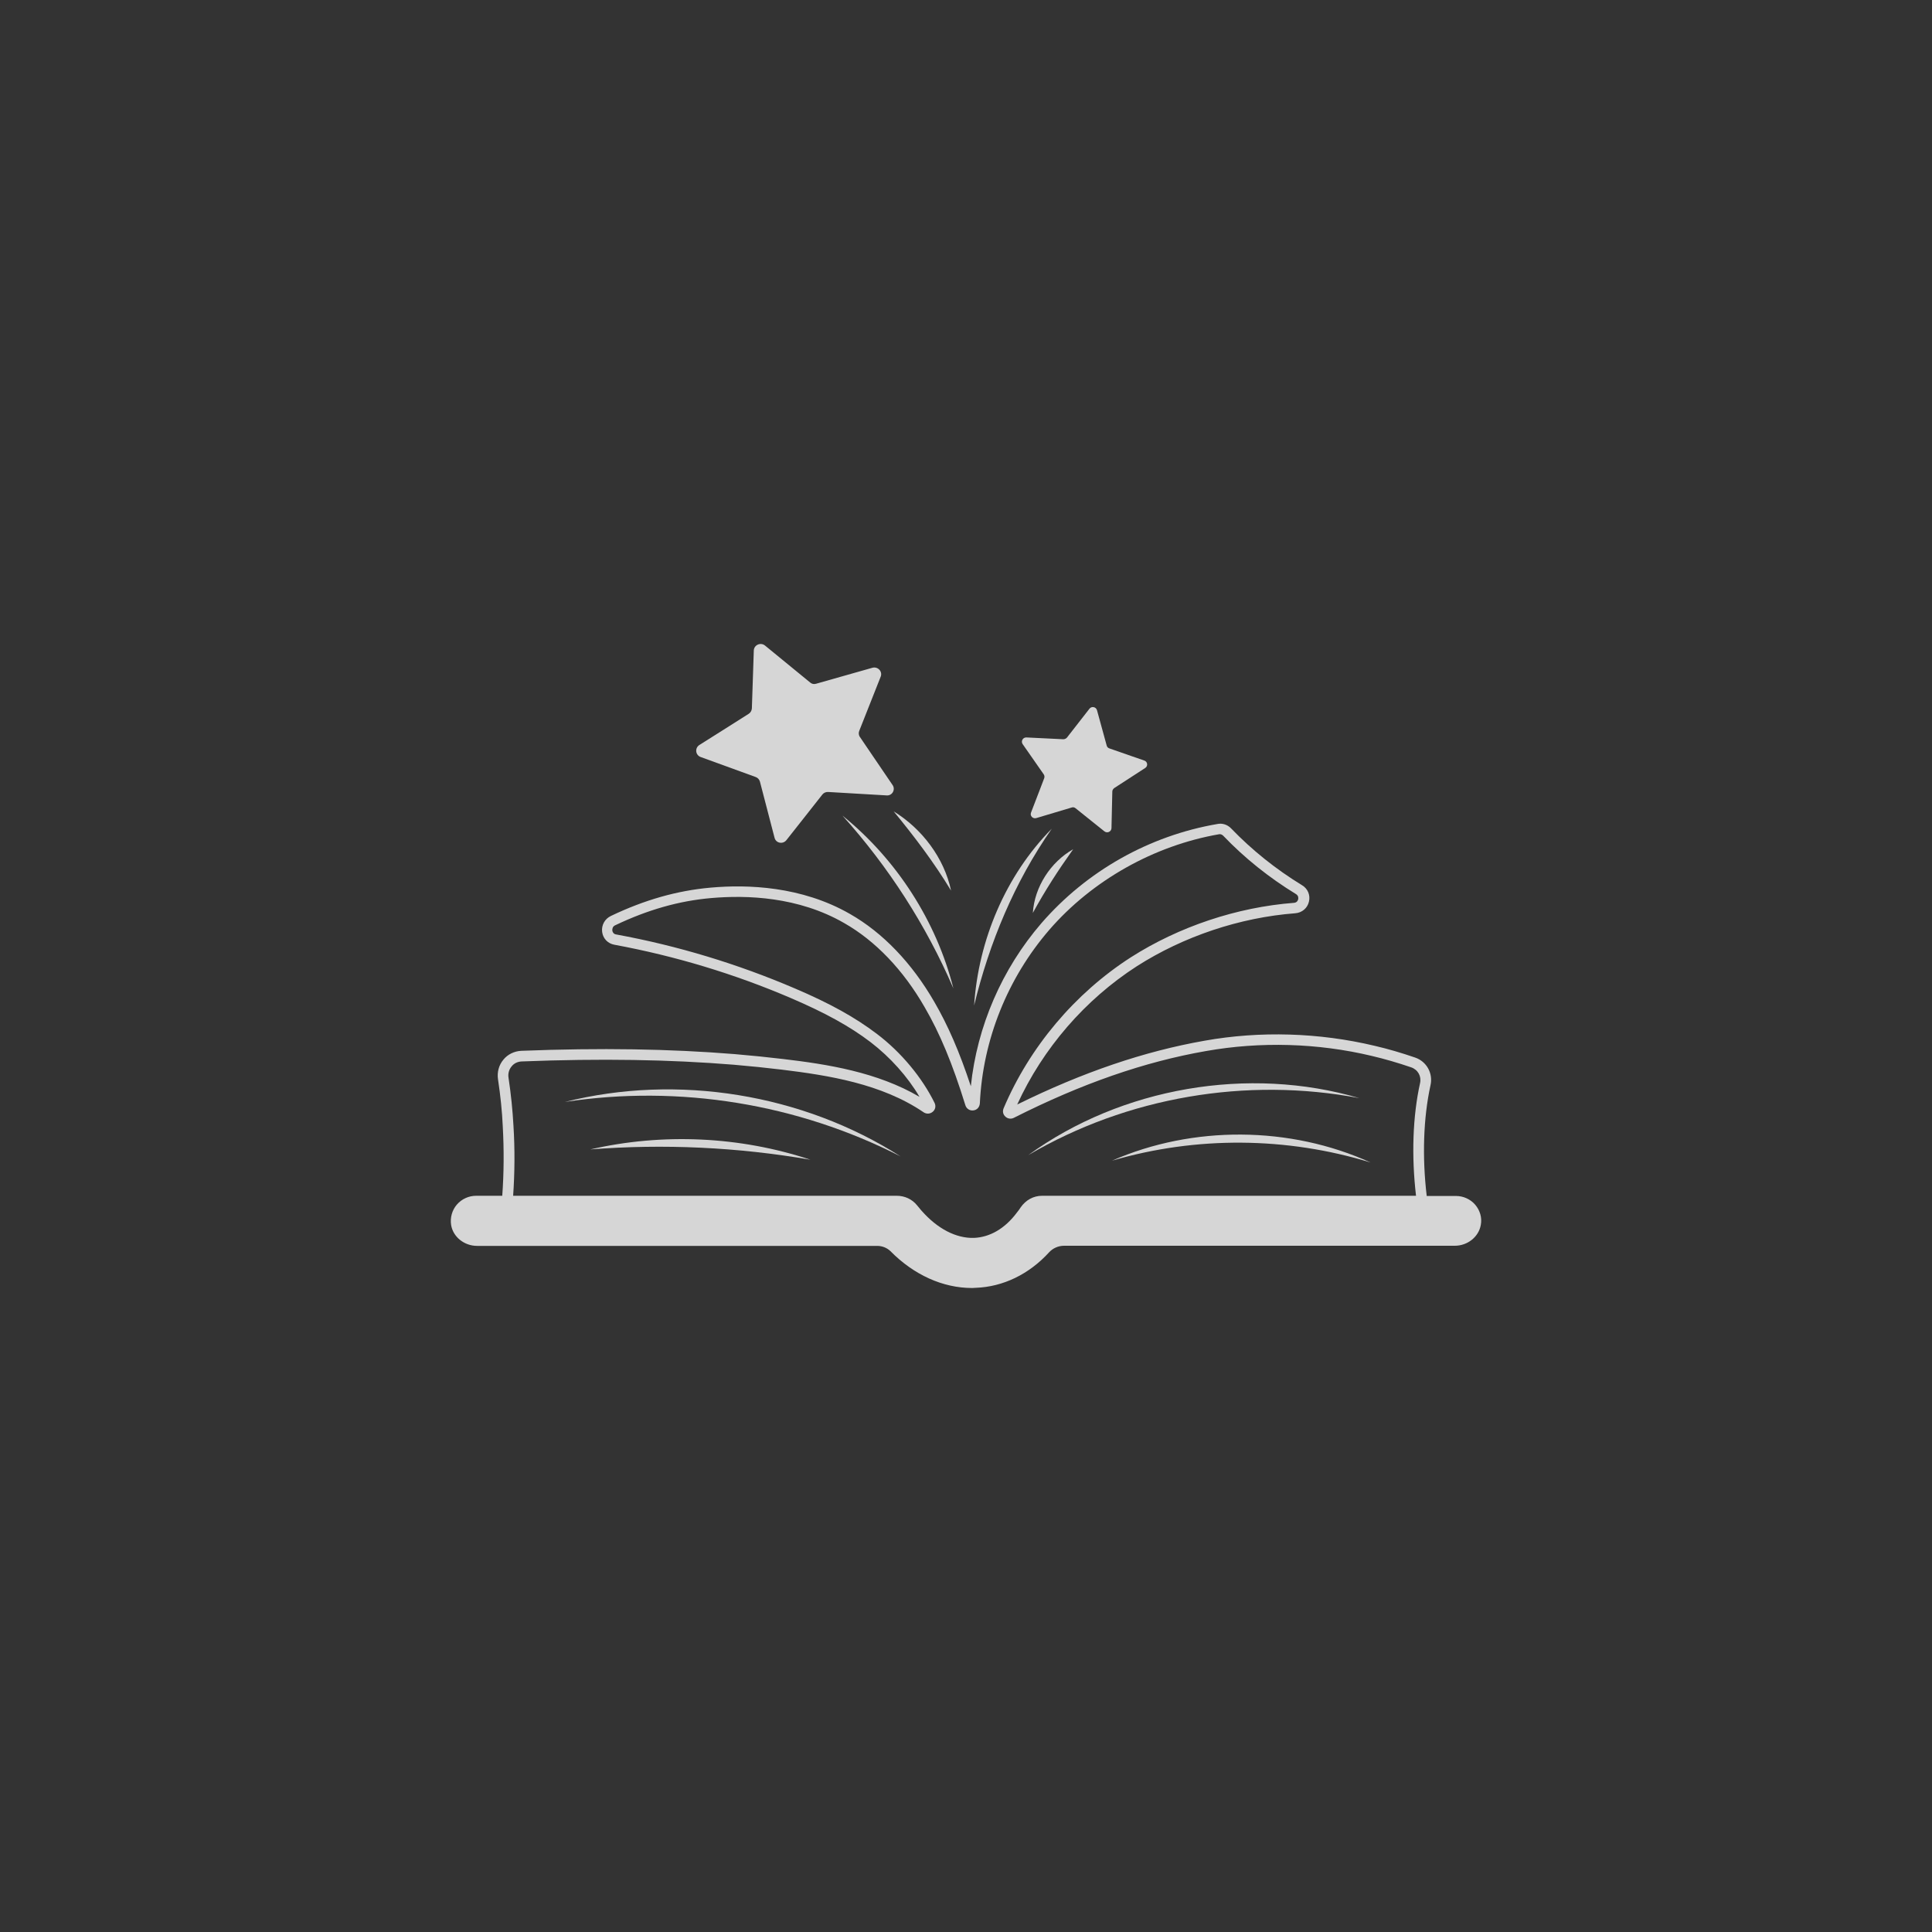 <svg width="30" height="30" viewBox="0 0 30 30" fill="none" xmlns="http://www.w3.org/2000/svg">
<rect x="0" y="0" width="30" height="30" fill="#333333" stroke="none"/>
<path d="M22.907 18.707C22.833 18.621 22.723 18.571 22.608 18.571H22.154C22.082 17.965 22.102 17.359 22.212 16.855C22.256 16.67 22.154 16.482 21.972 16.421C21.765 16.35 21.553 16.287 21.344 16.239C20.483 16.034 19.568 16.006 18.705 16.16C17.767 16.325 16.814 16.649 15.795 17.151C16.194 16.279 16.848 15.522 17.655 15.002C18.378 14.541 19.249 14.247 20.113 14.181C20.217 14.173 20.302 14.102 20.325 14.001C20.35 13.9 20.307 13.798 20.217 13.745C19.811 13.497 19.441 13.2 19.119 12.866C19.062 12.805 18.981 12.779 18.904 12.795C17.844 12.977 16.876 13.524 16.173 14.333C15.558 15.045 15.172 15.937 15.075 16.867C14.899 16.333 14.72 15.922 14.508 15.557C14.16 14.954 13.708 14.482 13.197 14.191C12.446 13.76 11.608 13.732 11.036 13.783C10.515 13.829 10.009 13.973 9.488 14.222C9.391 14.267 9.337 14.366 9.35 14.47C9.363 14.574 9.439 14.652 9.541 14.67C10.487 14.845 11.409 15.124 12.283 15.499C12.814 15.727 13.197 15.937 13.519 16.183C13.823 16.416 14.094 16.718 14.278 17.032C13.624 16.647 12.845 16.525 12.157 16.444C11.922 16.416 11.677 16.391 11.406 16.368C10.408 16.287 9.324 16.269 8.093 16.317C7.986 16.323 7.884 16.371 7.817 16.454C7.746 16.538 7.717 16.649 7.733 16.759C7.771 17.012 7.797 17.258 7.807 17.491C7.827 17.853 7.825 18.213 7.799 18.568H7.393C7.278 18.568 7.168 18.619 7.094 18.705C7.02 18.791 6.987 18.908 7.005 19.022C7.035 19.207 7.209 19.346 7.408 19.346H13.621C13.7 19.346 13.774 19.377 13.826 19.427C14.191 19.797 14.64 20 15.095 20L15.151 19.997C15.575 19.982 15.979 19.787 16.291 19.445C16.349 19.382 16.434 19.344 16.523 19.344H22.59C22.79 19.344 22.963 19.204 22.994 19.019C23.015 18.908 22.981 18.794 22.907 18.707ZM22.051 16.817C21.936 17.334 21.916 17.952 21.988 18.568H16.181C16.048 18.568 15.928 18.634 15.849 18.748C15.834 18.773 15.816 18.796 15.79 18.829C15.604 19.078 15.371 19.212 15.123 19.222C14.847 19.23 14.559 19.082 14.311 18.801C14.298 18.788 14.288 18.773 14.275 18.758L14.239 18.715C14.163 18.621 14.048 18.568 13.925 18.568H7.968C7.993 18.211 7.996 17.846 7.973 17.481C7.96 17.242 7.935 16.992 7.896 16.733C7.886 16.67 7.904 16.606 7.945 16.558C7.983 16.51 8.039 16.485 8.101 16.482C9.324 16.434 10.402 16.452 11.394 16.533C11.662 16.556 11.905 16.581 12.137 16.609C12.863 16.698 13.69 16.827 14.344 17.273C14.388 17.301 14.441 17.298 14.482 17.265C14.523 17.232 14.536 17.179 14.513 17.128C14.319 16.733 13.994 16.34 13.616 16.054C13.281 15.8 12.891 15.582 12.344 15.349C11.457 14.969 10.523 14.685 9.567 14.51C9.521 14.503 9.511 14.465 9.508 14.45C9.506 14.422 9.513 14.386 9.552 14.368C10.055 14.128 10.543 13.988 11.044 13.945C11.593 13.897 12.395 13.922 13.108 14.333C13.593 14.609 14.025 15.06 14.357 15.638C14.595 16.046 14.791 16.518 14.991 17.164C15.008 17.217 15.059 17.25 15.116 17.242C15.172 17.235 15.21 17.192 15.215 17.134C15.261 16.145 15.645 15.19 16.293 14.439C16.96 13.669 17.921 13.129 18.93 12.954C18.95 12.949 18.976 12.959 18.994 12.977C19.326 13.324 19.706 13.628 20.125 13.884C20.166 13.91 20.161 13.95 20.158 13.963C20.156 13.976 20.143 14.014 20.095 14.019C19.206 14.087 18.306 14.389 17.56 14.865C16.689 15.425 15.987 16.259 15.583 17.212C15.565 17.258 15.575 17.308 15.614 17.341C15.65 17.374 15.703 17.379 15.744 17.357C16.794 16.827 17.77 16.487 18.73 16.32C19.573 16.171 20.462 16.196 21.3 16.396C21.505 16.444 21.712 16.505 21.911 16.573C22.018 16.609 22.074 16.713 22.051 16.817Z" fill="white" fill-opacity="0.8"/>
<path d="M10.88 11.755L11.733 12.065C11.767 12.077 11.79 12.103 11.8 12.136L12.027 13.008C12.048 13.094 12.157 13.114 12.211 13.046L12.771 12.336C12.791 12.31 12.827 12.295 12.863 12.298L13.767 12.351C13.854 12.359 13.91 12.26 13.859 12.189L13.437 11.568L13.353 11.444C13.332 11.416 13.33 11.378 13.343 11.347L13.675 10.508C13.708 10.427 13.631 10.346 13.547 10.369L12.673 10.617C12.64 10.628 12.604 10.62 12.579 10.597L11.879 10.024C11.812 9.969 11.708 10.014 11.705 10.101L11.675 11C11.672 11.036 11.654 11.066 11.626 11.084L11.274 11.307L10.86 11.568C10.786 11.616 10.798 11.725 10.88 11.755Z" fill="white" fill-opacity="0.8"/>
<path d="M16.207 12.024C16.219 12.042 16.222 12.065 16.214 12.085L16.153 12.245L16.01 12.617C15.989 12.668 16.038 12.719 16.092 12.703L16.641 12.539C16.661 12.531 16.684 12.536 16.702 12.551L17.149 12.909C17.193 12.944 17.256 12.914 17.259 12.861L17.272 12.29C17.272 12.27 17.285 12.25 17.302 12.237L17.783 11.925C17.829 11.895 17.821 11.826 17.767 11.809L17.576 11.743L17.226 11.621C17.205 11.614 17.19 11.598 17.185 11.578L17.034 11.028C17.019 10.975 16.95 10.962 16.917 11.005L16.567 11.454C16.554 11.469 16.531 11.479 16.511 11.479L15.938 11.451C15.882 11.449 15.849 11.51 15.88 11.555L16.207 12.024Z" fill="white" fill-opacity="0.8"/>
<path d="M13.082 12.665C13.8 13.464 14.38 14.366 14.804 15.347C14.541 14.305 13.923 13.345 13.082 12.665Z" fill="white" fill-opacity="0.8"/>
<path d="M13.877 12.599C14.206 13 14.498 13.385 14.768 13.829C14.661 13.322 14.316 12.868 13.877 12.599Z" fill="white" fill-opacity="0.8"/>
<path d="M15.126 15.613C15.364 14.635 15.752 13.699 16.332 12.868C15.614 13.595 15.192 14.602 15.126 15.613Z" fill="white" fill-opacity="0.8"/>
<path d="M16.038 14.176C16.232 13.821 16.429 13.517 16.664 13.187C16.314 13.385 16.063 13.773 16.038 14.176Z" fill="white" fill-opacity="0.8"/>
<path d="M21.109 17.052C19.387 16.546 17.417 16.885 15.966 17.937C17.502 17.035 19.354 16.718 21.109 17.052Z" fill="white" fill-opacity="0.8"/>
<path d="M17.267 18.023C18.575 17.64 19.98 17.651 21.282 18.051C20.031 17.483 18.523 17.473 17.267 18.023Z" fill="white" fill-opacity="0.8"/>
<path d="M8.772 17.111C10.548 16.84 12.387 17.139 13.984 17.957C12.466 16.987 10.522 16.67 8.772 17.111Z" fill="white" fill-opacity="0.8"/>
<path d="M9.166 17.848C10.31 17.759 11.455 17.813 12.584 18.008C11.493 17.645 10.29 17.59 9.166 17.848Z" fill="white" fill-opacity="0.8"/>
</svg>
